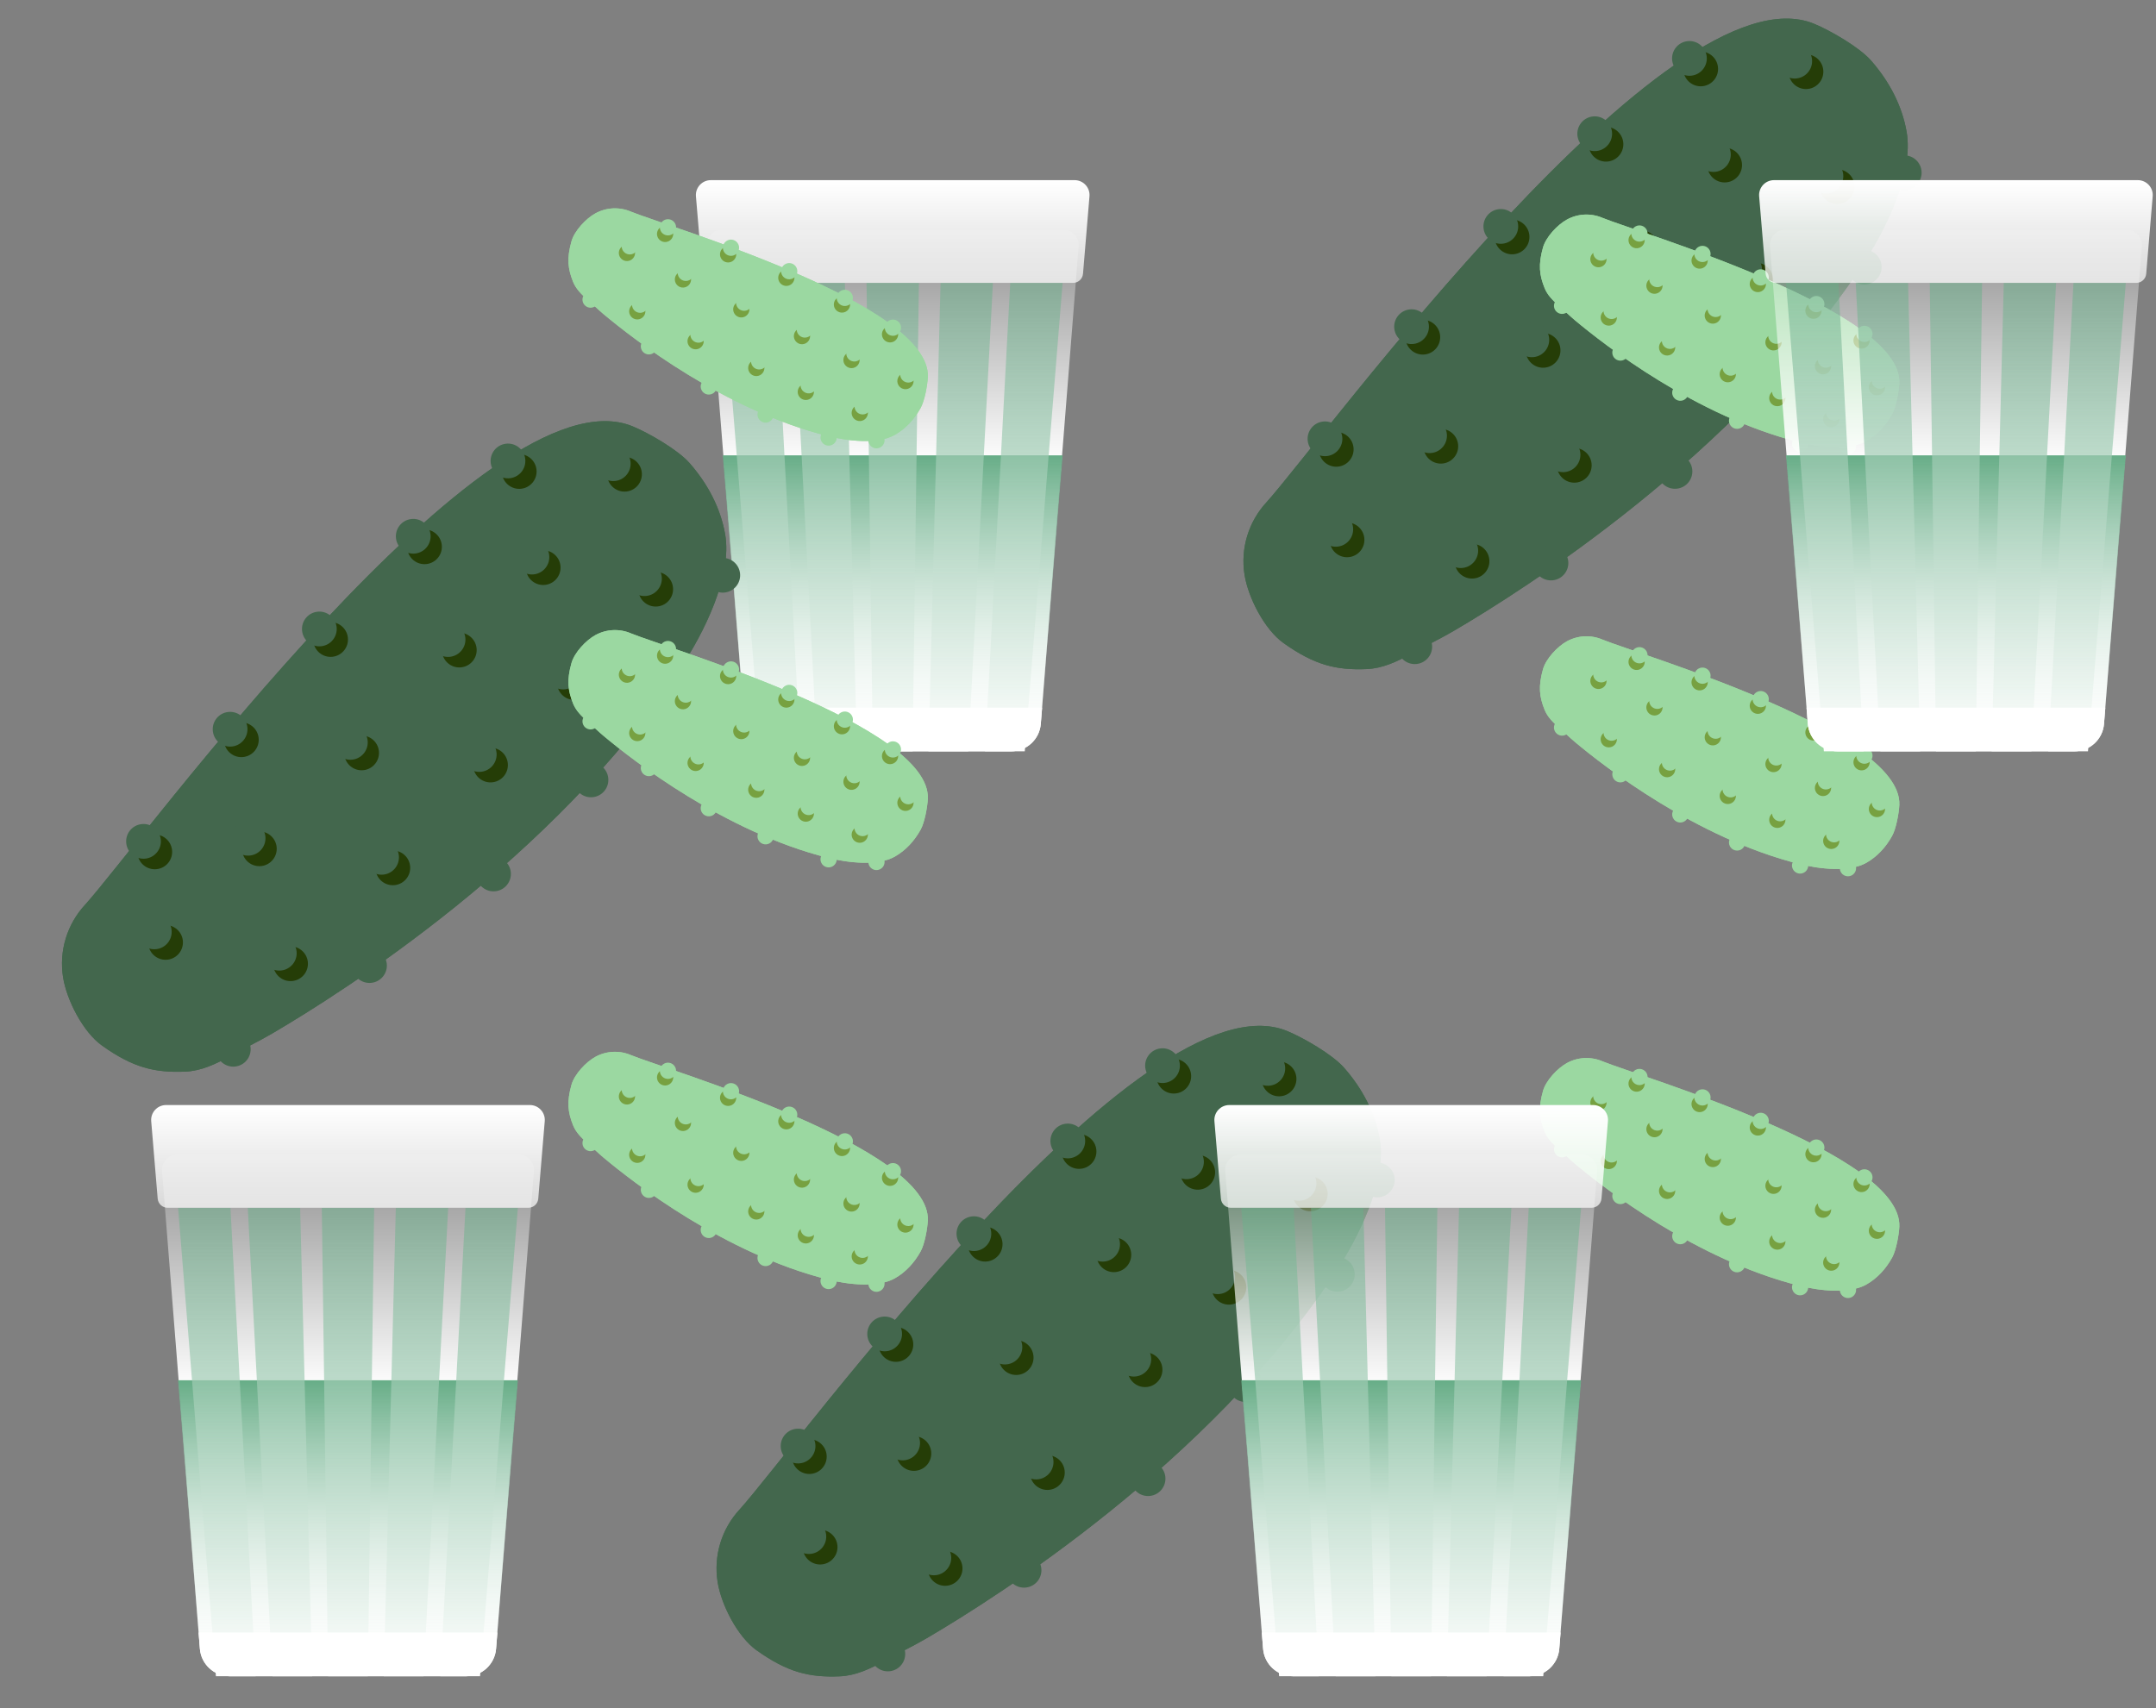 <svg width="347" height="275" viewBox="0 0 347 275" fill="none" xmlns="http://www.w3.org/2000/svg">
<rect x="0" y="0" width="347" height="275" fill="#808080" stroke="none"/>
<path d="M116.143 37.007C114.742 37.007 113.638 38.202 113.749 39.599L119.847 116.526C120.045 119.024 122.13 120.95 124.636 120.95H162.72C165.226 120.95 167.311 119.024 167.509 116.526L173.608 39.599C173.718 38.202 172.615 37.007 171.213 37.007H116.143Z" fill="url(#paint0_linear)"/>
<path fill-rule="evenodd" clip-rule="evenodd" d="M116.335 73.304L119.841 116.534C120.043 119.028 122.126 120.95 124.629 120.95H162.729C165.231 120.95 167.315 119.028 167.517 116.534L171.022 73.304H116.335Z" fill="url(#paint1_linear)"/>
<path d="M139.465 45.539L140.48 120.95H146.876L147.892 45.539H139.465Z" fill="url(#paint2_linear)"/>
<path d="M127.551 45.539L131.525 120.95H137.921L135.978 45.539H127.551Z" fill="url(#paint3_linear)"/>
<path d="M116.335 45.539L122.422 120.95H128.819L124.762 45.539H116.335Z" fill="url(#paint4_linear)"/>
<path d="M159.806 45.539L155.832 120.95H149.436L151.379 45.539H159.806Z" fill="url(#paint5_linear)"/>
<path d="M171.021 45.539L164.934 120.95H158.538L162.594 45.539H171.021Z" fill="url(#paint6_linear)"/>
<path d="M119.628 113.923L119.84 116.534C120.042 119.028 122.126 120.95 124.628 120.95H162.728C165.231 120.95 167.314 119.028 167.516 116.534L167.728 113.923H119.628Z" fill="white"/>
<path d="M112.009 31.602C111.891 30.202 112.997 29 114.402 29H172.954C174.359 29 175.465 30.202 175.348 31.602L174.306 44.071C174.236 44.901 173.542 45.539 172.71 45.539H114.646C113.814 45.539 113.12 44.901 113.051 44.071L112.009 31.602Z" fill="url(#paint7_linear)"/>
<path d="M291.968 3.827C268.621 -5.789 212.954 70.736 203.874 80.818C200.946 83.963 199.628 88.281 200.303 92.524C200.891 96.224 203.529 101.352 206.581 103.525C211.582 107.086 215.079 107.913 219.97 107.712C222.538 107.607 224.912 106.479 227.158 105.229C229.404 103.98 231.741 102.873 233.959 101.574C245.304 94.927 279.215 73.457 299.575 42.922C303.377 37.22 308.046 27.943 306.859 21.194C306.132 17.052 304.108 13.117 301.112 9.72C299.247 7.605 294.575 4.9 291.968 3.827Z" fill="#43674D"/>
<path d="M291.968 3.827C268.621 -5.789 212.954 70.736 203.874 80.818C200.946 83.963 199.628 88.281 200.303 92.524C200.891 96.224 203.529 101.352 206.581 103.525C211.582 107.086 215.079 107.913 219.97 107.712C222.538 107.607 224.912 106.479 227.158 105.229C229.404 103.98 231.741 102.873 233.959 101.574C245.304 94.927 279.215 73.457 299.575 42.922C303.377 37.22 308.046 27.943 306.859 21.194C306.132 17.052 304.108 13.117 301.112 9.72C299.247 7.605 294.575 4.9 291.968 3.827Z" fill="#43674D"/>
<circle cx="216.8" cy="86.91" r="2.796" transform="rotate(-6.799 216.8 86.91)" fill="#253D07"/>
<circle cx="231.894" cy="71.838" r="2.796" transform="rotate(-6.799 231.894 71.838)" fill="#253D07"/>
<circle cx="248.354" cy="56.402" r="2.796" transform="rotate(-6.799 248.354 56.402)" fill="#253D07"/>
<circle cx="264.077" cy="39.847" r="2.796" transform="rotate(-6.799 264.077 39.847)" fill="#253D07"/>
<circle cx="277.576" cy="26.574" r="2.796" transform="rotate(-6.799 277.576 26.574)" fill="#253D07"/>
<circle cx="290.665" cy="11.54" r="2.796" transform="rotate(-6.799 290.665 11.54)" fill="#253D07"/>
<circle cx="214.989" cy="85.216" r="2.796" transform="rotate(-6.799 214.989 85.216)" fill="#43674D"/>
<circle cx="230.084" cy="70.143" r="2.796" transform="rotate(-6.799 230.084 70.143)" fill="#43674D"/>
<circle cx="246.543" cy="54.708" r="2.796" transform="rotate(-6.799 246.543 54.708)" fill="#43674D"/>
<circle cx="262.266" cy="38.153" r="2.796" transform="rotate(-6.799 262.266 38.153)" fill="#43674D"/>
<circle cx="275.766" cy="24.88" r="2.796" transform="rotate(-6.799 275.766 24.88)" fill="#43674D"/>
<circle cx="288.854" cy="9.846" r="2.796" transform="rotate(-6.799 288.854 9.846)" fill="#43674D"/>
<circle cx="236.916" cy="90.343" r="2.796" transform="rotate(-6.799 236.916 90.343)" fill="#253D07"/>
<circle cx="253.376" cy="74.907" r="2.796" transform="rotate(-6.799 253.376 74.907)" fill="#253D07"/>
<circle cx="269.098" cy="58.353" r="2.796" transform="rotate(-6.799 269.098 58.353)" fill="#253D07"/>
<circle cx="282.598" cy="45.08" r="2.796" transform="rotate(-6.799 282.598 45.08)" fill="#253D07"/>
<circle cx="295.686" cy="30.046" r="2.796" transform="rotate(-6.799 295.686 30.046)" fill="#253D07"/>
<circle cx="235.105" cy="88.649" r="2.796" transform="rotate(-6.799 235.105 88.649)" fill="#43674D"/>
<circle cx="251.565" cy="73.213" r="2.796" transform="rotate(-6.799 251.565 73.213)" fill="#43674D"/>
<circle cx="267.288" cy="56.658" r="2.796" transform="rotate(-6.799 267.288 56.658)" fill="#43674D"/>
<circle cx="280.787" cy="43.385" r="2.796" transform="rotate(-6.799 280.787 43.385)" fill="#43674D"/>
<circle cx="293.876" cy="28.351" r="2.796" transform="rotate(-6.799 293.876 28.351)" fill="#43674D"/>
<circle cx="249.621" cy="90.638" r="2.796" transform="rotate(-6.799 249.621 90.638)" fill="#43674D"/>
<circle cx="227.699" cy="104.111" r="2.796" transform="rotate(-6.799 227.699 104.111)" fill="#43674D"/>
<circle cx="269.58" cy="75.891" r="2.796" transform="rotate(-6.799 269.58 75.891)" fill="#43674D"/>
<circle cx="300.046" cy="42.999" r="2.796" transform="rotate(-6.799 300.046 42.999)" fill="#43674D"/>
<circle cx="285.27" cy="60.748" r="2.796" transform="rotate(-6.799 285.27 60.748)" fill="#43674D"/>
<circle cx="306.479" cy="27.804" r="2.796" transform="rotate(-6.799 306.479 27.804)" fill="#43674D"/>
<circle cx="215.062" cy="72.337" r="2.796" transform="rotate(-6.799 215.062 72.337)" fill="#253D07"/>
<circle cx="228.997" cy="54.286" r="2.796" transform="rotate(-6.799 228.997 54.286)" fill="#253D07"/>
<circle cx="243.362" cy="38.145" r="2.796" transform="rotate(-6.799 243.362 38.145)" fill="#253D07"/>
<circle cx="258.475" cy="23.221" r="2.796" transform="rotate(-6.799 258.475 23.221)" fill="#253D07"/>
<circle cx="273.72" cy="11.097" r="2.796" transform="rotate(-6.799 273.72 11.097)" fill="#253D07"/>
<circle cx="213.251" cy="70.642" r="2.796" transform="rotate(-6.799 213.251 70.642)" fill="#43674D"/>
<circle cx="227.186" cy="52.591" r="2.796" transform="rotate(-6.799 227.186 52.591)" fill="#43674D"/>
<circle cx="241.551" cy="36.45" r="2.796" transform="rotate(-6.799 241.551 36.45)" fill="#43674D"/>
<circle cx="256.663" cy="21.527" r="2.796" transform="rotate(-6.799 256.663 21.527)" fill="#43674D"/>
<circle cx="271.909" cy="9.403" r="2.796" transform="rotate(-6.799 271.909 9.403)" fill="#43674D"/>
<path d="M101.816 68.632C78.469 59.016 22.802 135.541 13.721 145.623C10.793 148.768 9.476 153.086 10.151 157.329C10.739 161.029 13.377 166.157 16.429 168.33C21.429 171.891 24.927 172.718 29.818 172.517C32.386 172.412 34.759 171.284 37.005 170.034C39.252 168.785 41.589 167.678 43.807 166.379C55.151 159.732 89.063 138.262 109.422 107.727C113.224 102.025 117.894 92.749 116.707 85.999C115.979 81.858 113.956 77.922 110.96 74.525C109.095 72.41 104.423 69.705 101.816 68.632Z" fill="#43674D"/>
<path d="M101.816 68.632C78.469 59.016 22.802 135.541 13.721 145.623C10.793 148.768 9.476 153.086 10.151 157.329C10.739 161.029 13.377 166.157 16.429 168.33C21.429 171.891 24.927 172.718 29.818 172.517C32.386 172.412 34.759 171.284 37.005 170.034C39.252 168.785 41.589 167.678 43.807 166.379C55.151 159.732 89.063 138.262 109.422 107.727C113.224 102.025 117.894 92.749 116.707 85.999C115.979 81.858 113.956 77.922 110.96 74.525C109.095 72.41 104.423 69.705 101.816 68.632Z" fill="#43674D"/>
<circle cx="26.647" cy="151.715" r="2.796" transform="rotate(-6.799 26.647 151.715)" fill="#253D07"/>
<circle cx="41.742" cy="136.643" r="2.796" transform="rotate(-6.799 41.742 136.643)" fill="#253D07"/>
<circle cx="58.202" cy="121.207" r="2.796" transform="rotate(-6.799 58.202 121.207)" fill="#253D07"/>
<circle cx="73.924" cy="104.652" r="2.796" transform="rotate(-6.799 73.924 104.652)" fill="#253D07"/>
<circle cx="87.424" cy="91.379" r="2.796" transform="rotate(-6.799 87.424 91.379)" fill="#253D07"/>
<circle cx="100.513" cy="76.345" r="2.796" transform="rotate(-6.799 100.513 76.345)" fill="#253D07"/>
<circle cx="24.836" cy="150.021" r="2.796" transform="rotate(-6.799 24.836 150.021)" fill="#43674D"/>
<circle cx="39.932" cy="134.948" r="2.796" transform="rotate(-6.799 39.932 134.948)" fill="#43674D"/>
<circle cx="56.391" cy="119.513" r="2.796" transform="rotate(-6.799 56.391 119.513)" fill="#43674D"/>
<circle cx="72.113" cy="102.958" r="2.796" transform="rotate(-6.799 72.113 102.958)" fill="#43674D"/>
<circle cx="85.613" cy="89.685" r="2.796" transform="rotate(-6.799 85.613 89.685)" fill="#43674D"/>
<circle cx="98.702" cy="74.651" r="2.796" transform="rotate(-6.799 98.702 74.651)" fill="#43674D"/>
<circle cx="46.764" cy="155.148" r="2.796" transform="rotate(-6.799 46.764 155.148)" fill="#253D07"/>
<circle cx="63.224" cy="139.712" r="2.796" transform="rotate(-6.799 63.224 139.712)" fill="#253D07"/>
<circle cx="78.946" cy="123.158" r="2.796" transform="rotate(-6.799 78.946 123.158)" fill="#253D07"/>
<circle cx="92.446" cy="109.885" r="2.796" transform="rotate(-6.799 92.446 109.885)" fill="#253D07"/>
<circle cx="105.534" cy="94.851" r="2.796" transform="rotate(-6.799 105.534 94.851)" fill="#253D07"/>
<circle cx="44.953" cy="153.454" r="2.796" transform="rotate(-6.799 44.953 153.454)" fill="#43674D"/>
<circle cx="61.413" cy="138.018" r="2.796" transform="rotate(-6.799 61.413 138.018)" fill="#43674D"/>
<circle cx="77.135" cy="121.463" r="2.796" transform="rotate(-6.799 77.135 121.463)" fill="#43674D"/>
<circle cx="90.635" cy="108.19" r="2.796" transform="rotate(-6.799 90.635 108.19)" fill="#43674D"/>
<circle cx="103.724" cy="93.156" r="2.796" transform="rotate(-6.799 103.724 93.156)" fill="#43674D"/>
<circle cx="59.468" cy="155.443" r="2.796" transform="rotate(-6.799 59.468 155.443)" fill="#43674D"/>
<circle cx="37.546" cy="168.916" r="2.796" transform="rotate(-6.799 37.546 168.916)" fill="#43674D"/>
<circle cx="79.428" cy="140.696" r="2.796" transform="rotate(-6.799 79.428 140.696)" fill="#43674D"/>
<circle cx="109.894" cy="107.804" r="2.796" transform="rotate(-6.799 109.894 107.804)" fill="#43674D"/>
<circle cx="95.118" cy="125.553" r="2.796" transform="rotate(-6.799 95.118 125.553)" fill="#43674D"/>
<circle cx="116.327" cy="92.609" r="2.796" transform="rotate(-6.799 116.327 92.609)" fill="#43674D"/>
<circle cx="24.91" cy="137.142" r="2.796" transform="rotate(-6.799 24.91 137.142)" fill="#253D07"/>
<circle cx="38.845" cy="119.091" r="2.796" transform="rotate(-6.799 38.845 119.091)" fill="#253D07"/>
<circle cx="53.209" cy="102.95" r="2.796" transform="rotate(-6.799 53.209 102.95)" fill="#253D07"/>
<circle cx="68.322" cy="88.026" r="2.796" transform="rotate(-6.799 68.322 88.026)" fill="#253D07"/>
<circle cx="83.567" cy="75.902" r="2.796" transform="rotate(-6.799 83.567 75.902)" fill="#253D07"/>
<circle cx="23.099" cy="135.447" r="2.796" transform="rotate(-6.799 23.099 135.447)" fill="#43674D"/>
<circle cx="37.034" cy="117.396" r="2.796" transform="rotate(-6.799 37.034 117.396)" fill="#43674D"/>
<circle cx="51.399" cy="101.255" r="2.796" transform="rotate(-6.799 51.399 101.255)" fill="#43674D"/>
<circle cx="66.511" cy="86.332" r="2.796" transform="rotate(-6.799 66.511 86.332)" fill="#43674D"/>
<circle cx="81.757" cy="74.208" r="2.796" transform="rotate(-6.799 81.757 74.208)" fill="#43674D"/>
<path d="M207.164 165.979C183.817 156.363 128.149 232.888 119.069 242.97C116.141 246.115 114.824 250.433 115.498 254.677C116.086 258.377 118.725 263.504 121.776 265.677C126.777 269.239 130.274 270.065 135.165 269.864C137.733 269.759 140.107 268.631 142.353 267.381C144.599 266.132 146.937 265.025 149.154 263.726C160.499 257.079 194.41 235.609 214.77 205.074C218.572 199.372 223.241 190.096 222.055 183.346C221.327 179.205 219.303 175.269 216.307 171.872C214.443 169.757 209.77 167.053 207.164 165.979Z" fill="#43674D"/>
<path d="M207.164 165.979C183.817 156.363 128.149 232.888 119.069 242.97C116.141 246.115 114.824 250.433 115.498 254.677C116.086 258.377 118.725 263.504 121.776 265.677C126.777 269.239 130.274 270.065 135.165 269.864C137.733 269.759 140.107 268.631 142.353 267.381C144.599 266.132 146.937 265.025 149.154 263.726C160.499 257.079 194.41 235.609 214.77 205.074C218.572 199.372 223.241 190.096 222.055 183.346C221.327 179.205 219.303 175.269 216.307 171.872C214.443 169.757 209.77 167.053 207.164 165.979Z" fill="#43674D"/>
<circle cx="131.995" cy="249.062" r="2.796" transform="rotate(-6.799 131.995 249.062)" fill="#253D07"/>
<circle cx="147.09" cy="233.99" r="2.796" transform="rotate(-6.799 147.09 233.99)" fill="#253D07"/>
<circle cx="163.549" cy="218.554" r="2.796" transform="rotate(-6.799 163.549 218.554)" fill="#253D07"/>
<circle cx="179.272" cy="202" r="2.796" transform="rotate(-6.799 179.272 202)" fill="#253D07"/>
<circle cx="192.771" cy="188.727" r="2.796" transform="rotate(-6.799 192.771 188.727)" fill="#253D07"/>
<circle cx="205.86" cy="173.693" r="2.796" transform="rotate(-6.799 205.86 173.693)" fill="#253D07"/>
<circle cx="130.184" cy="247.368" r="2.796" transform="rotate(-6.799 130.184 247.368)" fill="#43674D"/>
<circle cx="145.279" cy="232.296" r="2.796" transform="rotate(-6.799 145.279 232.296)" fill="#43674D"/>
<circle cx="161.739" cy="216.86" r="2.796" transform="rotate(-6.799 161.739 216.86)" fill="#43674D"/>
<circle cx="177.461" cy="200.305" r="2.796" transform="rotate(-6.799 177.461 200.305)" fill="#43674D"/>
<circle cx="190.961" cy="187.032" r="2.796" transform="rotate(-6.799 190.961 187.032)" fill="#43674D"/>
<circle cx="204.049" cy="171.998" r="2.796" transform="rotate(-6.799 204.049 171.998)" fill="#43674D"/>
<circle cx="152.112" cy="252.495" r="2.796" transform="rotate(-6.799 152.112 252.495)" fill="#253D07"/>
<circle cx="168.571" cy="237.06" r="2.796" transform="rotate(-6.799 168.571 237.06)" fill="#253D07"/>
<circle cx="184.293" cy="220.505" r="2.796" transform="rotate(-6.799 184.293 220.505)" fill="#253D07"/>
<circle cx="197.793" cy="207.232" r="2.796" transform="rotate(-6.799 197.793 207.232)" fill="#253D07"/>
<circle cx="210.882" cy="192.198" r="2.796" transform="rotate(-6.799 210.882 192.198)" fill="#253D07"/>
<circle cx="150.301" cy="250.801" r="2.796" transform="rotate(-6.799 150.301 250.801)" fill="#43674D"/>
<circle cx="166.76" cy="235.365" r="2.796" transform="rotate(-6.799 166.76 235.365)" fill="#43674D"/>
<circle cx="182.483" cy="218.811" r="2.796" transform="rotate(-6.799 182.483 218.811)" fill="#43674D"/>
<circle cx="195.982" cy="205.537" r="2.796" transform="rotate(-6.799 195.982 205.537)" fill="#43674D"/>
<circle cx="209.071" cy="190.504" r="2.796" transform="rotate(-6.799 209.071 190.504)" fill="#43674D"/>
<circle cx="164.816" cy="252.791" r="2.796" transform="rotate(-6.799 164.816 252.791)" fill="#43674D"/>
<circle cx="142.894" cy="266.263" r="2.796" transform="rotate(-6.799 142.894 266.263)" fill="#43674D"/>
<circle cx="184.776" cy="238.043" r="2.796" transform="rotate(-6.799 184.776 238.043)" fill="#43674D"/>
<circle cx="215.242" cy="205.152" r="2.796" transform="rotate(-6.799 215.242 205.152)" fill="#43674D"/>
<circle cx="200.466" cy="222.9" r="2.796" transform="rotate(-6.799 200.466 222.9)" fill="#43674D"/>
<circle cx="221.675" cy="189.956" r="2.796" transform="rotate(-6.799 221.675 189.956)" fill="#43674D"/>
<circle cx="130.257" cy="234.489" r="2.796" transform="rotate(-6.799 130.257 234.489)" fill="#253D07"/>
<circle cx="144.193" cy="216.438" r="2.796" transform="rotate(-6.799 144.193 216.438)" fill="#253D07"/>
<circle cx="158.557" cy="200.297" r="2.796" transform="rotate(-6.799 158.557 200.297)" fill="#253D07"/>
<circle cx="173.67" cy="185.373" r="2.796" transform="rotate(-6.799 173.67 185.373)" fill="#253D07"/>
<circle cx="188.915" cy="173.249" r="2.796" transform="rotate(-6.799 188.915 173.249)" fill="#253D07"/>
<circle cx="128.447" cy="232.794" r="2.796" transform="rotate(-6.799 128.447 232.794)" fill="#43674D"/>
<circle cx="142.382" cy="214.743" r="2.796" transform="rotate(-6.799 142.382 214.743)" fill="#43674D"/>
<circle cx="156.746" cy="198.602" r="2.796" transform="rotate(-6.799 156.746 198.602)" fill="#43674D"/>
<circle cx="171.859" cy="183.679" r="2.796" transform="rotate(-6.799 171.859 183.679)" fill="#43674D"/>
<circle cx="187.104" cy="171.555" r="2.796" transform="rotate(-6.799 187.104 171.555)" fill="#43674D"/>
<path d="M149.33 60.704C149.88 48.911 107.418 36.477 101.548 34.071C99.702 33.278 97.594 33.379 95.832 34.345C94.296 35.188 92.456 37.157 91.98 38.843C91.201 41.606 91.389 43.276 92.249 45.397C92.7 46.511 93.571 47.378 94.475 48.169C95.379 48.961 96.235 49.815 97.157 50.586C101.872 54.532 116.67 66.072 133.321 70.218C136.43 70.992 141.25 71.585 144.034 69.998C145.742 69.024 147.155 67.513 148.178 65.659C148.815 64.504 149.268 62.021 149.33 60.704Z" fill="#9BD8A1"/>
<path d="M149.33 60.704C149.88 48.911 107.418 36.477 101.548 34.071C99.702 33.278 97.594 33.379 95.832 34.345C94.296 35.188 92.456 37.157 91.98 38.843C91.201 41.606 91.389 43.276 92.249 45.397C92.7 46.511 93.571 47.378 94.475 48.169C95.379 48.961 96.235 49.815 97.157 50.586C101.872 54.532 116.67 66.072 133.321 70.218C136.43 70.992 141.25 71.585 144.034 69.998C145.742 69.024 147.155 67.513 148.178 65.659C148.815 64.504 149.268 62.021 149.33 60.704Z" fill="#9BD8A1"/>
<circle cx="100.905" cy="40.721" r="1.307" transform="rotate(63.489 100.905 40.721)" fill="#77A141"/>
<circle cx="109.92" cy="44.988" r="1.307" transform="rotate(63.489 109.92 44.988)" fill="#77A141"/>
<circle cx="119.31" cy="49.798" r="1.307" transform="rotate(63.489 119.31 49.798)" fill="#77A141"/>
<circle cx="129.076" cy="54.108" r="1.307" transform="rotate(63.489 129.076 54.108)" fill="#77A141"/>
<circle cx="137.047" cy="57.957" r="1.307" transform="rotate(63.489 137.047 57.957)" fill="#77A141"/>
<circle cx="145.729" cy="61.347" r="1.307" transform="rotate(63.489 145.729 61.347)" fill="#77A141"/>
<circle cx="101.365" cy="39.656" r="1.307" transform="rotate(63.489 101.365 39.656)" fill="#9BD8A1"/>
<circle cx="110.38" cy="43.924" r="1.307" transform="rotate(63.489 110.38 43.924)" fill="#9BD8A1"/>
<circle cx="119.77" cy="48.734" r="1.307" transform="rotate(63.489 119.77 48.734)" fill="#9BD8A1"/>
<circle cx="129.536" cy="53.044" r="1.307" transform="rotate(63.489 129.536 53.044)" fill="#9BD8A1"/>
<circle cx="137.508" cy="56.893" r="1.307" transform="rotate(63.489 137.508 56.893)" fill="#9BD8A1"/>
<circle cx="146.189" cy="60.283" r="1.307" transform="rotate(63.489 146.189 60.283)" fill="#9BD8A1"/>
<circle cx="102.566" cy="50.117" r="1.307" transform="rotate(63.489 102.566 50.117)" fill="#77A141"/>
<circle cx="111.956" cy="54.927" r="1.307" transform="rotate(63.489 111.956 54.927)" fill="#77A141"/>
<circle cx="121.722" cy="59.237" r="1.307" transform="rotate(63.489 121.722 59.237)" fill="#77A141"/>
<circle cx="129.694" cy="63.086" r="1.307" transform="rotate(63.489 129.694 63.086)" fill="#77A141"/>
<circle cx="138.375" cy="66.476" r="1.307" transform="rotate(63.489 138.375 66.476)" fill="#77A141"/>
<circle cx="103.027" cy="49.053" r="1.307" transform="rotate(63.489 103.027 49.053)" fill="#9BD8A1"/>
<circle cx="112.416" cy="53.863" r="1.307" transform="rotate(63.489 112.416 53.863)" fill="#9BD8A1"/>
<circle cx="122.183" cy="58.173" r="1.307" transform="rotate(63.489 122.183 58.173)" fill="#9BD8A1"/>
<circle cx="130.154" cy="62.022" r="1.307" transform="rotate(63.489 130.154 62.022)" fill="#9BD8A1"/>
<circle cx="138.836" cy="65.412" r="1.307" transform="rotate(63.489 138.836 65.412)" fill="#9BD8A1"/>
<circle cx="104.44" cy="55.755" r="1.307" transform="rotate(63.489 104.44 55.755)" fill="#9BD8A1"/>
<circle cx="95.052" cy="48.231" r="1.307" transform="rotate(63.489 95.052 48.231)" fill="#9BD8A1"/>
<circle cx="114.079" cy="62.215" r="1.307" transform="rotate(63.489 114.079 62.215)" fill="#9BD8A1"/>
<circle cx="133.361" cy="70.438" r="1.307" transform="rotate(63.489 133.361 70.438)" fill="#9BD8A1"/>
<circle cx="123.218" cy="66.733" r="1.307" transform="rotate(63.489 123.218 66.733)" fill="#9BD8A1"/>
<circle cx="141.064" cy="70.873" r="1.307" transform="rotate(63.489 141.064 70.873)" fill="#9BD8A1"/>
<circle cx="107.046" cy="37.658" r="1.307" transform="rotate(63.489 107.046 37.658)" fill="#77A141"/>
<circle cx="117.188" cy="40.945" r="1.307" transform="rotate(63.489 117.188 40.945)" fill="#77A141"/>
<circle cx="126.558" cy="44.722" r="1.307" transform="rotate(63.489 126.558 44.722)" fill="#77A141"/>
<circle cx="135.51" cy="49.02" r="1.307" transform="rotate(63.489 135.51 49.02)" fill="#77A141"/>
<circle cx="143.251" cy="53.819" r="1.307" transform="rotate(63.489 143.251 53.819)" fill="#77A141"/>
<circle cx="107.506" cy="36.593" r="1.307" transform="rotate(63.489 107.506 36.593)" fill="#9BD8A1"/>
<circle cx="117.649" cy="39.88" r="1.307" transform="rotate(63.489 117.649 39.88)" fill="#9BD8A1"/>
<circle cx="127.019" cy="43.657" r="1.307" transform="rotate(63.489 127.019 43.657)" fill="#9BD8A1"/>
<circle cx="135.971" cy="47.956" r="1.307" transform="rotate(63.489 135.971 47.956)" fill="#9BD8A1"/>
<circle cx="143.712" cy="52.754" r="1.307" transform="rotate(63.489 143.712 52.754)" fill="#9BD8A1"/>
<path d="M149.33 196.491C149.88 184.698 107.418 172.264 101.548 169.857C99.702 169.064 97.594 169.165 95.832 170.131C94.296 170.974 92.456 172.944 91.98 174.63C91.201 177.392 91.389 179.062 92.249 181.183C92.7 182.297 93.571 183.164 94.475 183.955C95.379 184.747 96.235 185.601 97.157 186.373C101.872 190.318 116.67 201.858 133.321 206.004C136.43 206.779 141.25 207.371 144.034 205.784C145.742 204.811 147.155 203.299 148.178 201.445C148.815 200.29 149.268 197.807 149.33 196.491Z" fill="#9BD8A1"/>
<path d="M149.33 196.491C149.88 184.698 107.418 172.264 101.548 169.857C99.702 169.064 97.594 169.165 95.832 170.131C94.296 170.974 92.456 172.944 91.98 174.63C91.201 177.392 91.389 179.062 92.249 181.183C92.7 182.297 93.571 183.164 94.475 183.955C95.379 184.747 96.235 185.601 97.157 186.373C101.872 190.318 116.67 201.858 133.321 206.004C136.43 206.779 141.25 207.371 144.034 205.784C145.742 204.811 147.155 203.299 148.178 201.445C148.815 200.29 149.268 197.807 149.33 196.491Z" fill="#9BD8A1"/>
<circle cx="100.905" cy="176.507" r="1.307" transform="rotate(63.489 100.905 176.507)" fill="#77A141"/>
<circle cx="109.92" cy="180.774" r="1.307" transform="rotate(63.489 109.92 180.774)" fill="#77A141"/>
<circle cx="119.31" cy="185.585" r="1.307" transform="rotate(63.489 119.31 185.585)" fill="#77A141"/>
<circle cx="129.076" cy="189.894" r="1.307" transform="rotate(63.489 129.076 189.894)" fill="#77A141"/>
<circle cx="137.047" cy="193.743" r="1.307" transform="rotate(63.489 137.047 193.743)" fill="#77A141"/>
<circle cx="145.729" cy="197.133" r="1.307" transform="rotate(63.489 145.729 197.133)" fill="#77A141"/>
<circle cx="101.365" cy="175.443" r="1.307" transform="rotate(63.489 101.365 175.443)" fill="#9BD8A1"/>
<circle cx="110.38" cy="179.71" r="1.307" transform="rotate(63.489 110.38 179.71)" fill="#9BD8A1"/>
<circle cx="119.77" cy="184.52" r="1.307" transform="rotate(63.489 119.77 184.52)" fill="#9BD8A1"/>
<circle cx="129.536" cy="188.83" r="1.307" transform="rotate(63.489 129.536 188.83)" fill="#9BD8A1"/>
<circle cx="137.508" cy="192.679" r="1.307" transform="rotate(63.489 137.508 192.679)" fill="#9BD8A1"/>
<circle cx="146.189" cy="196.069" r="1.307" transform="rotate(63.489 146.189 196.069)" fill="#9BD8A1"/>
<circle cx="102.566" cy="185.903" r="1.307" transform="rotate(63.489 102.566 185.903)" fill="#77A141"/>
<circle cx="111.956" cy="190.713" r="1.307" transform="rotate(63.489 111.956 190.713)" fill="#77A141"/>
<circle cx="121.722" cy="195.023" r="1.307" transform="rotate(63.489 121.722 195.023)" fill="#77A141"/>
<circle cx="129.694" cy="198.872" r="1.307" transform="rotate(63.489 129.694 198.872)" fill="#77A141"/>
<circle cx="138.375" cy="202.262" r="1.307" transform="rotate(63.489 138.375 202.262)" fill="#77A141"/>
<circle cx="103.027" cy="184.839" r="1.307" transform="rotate(63.489 103.027 184.839)" fill="#9BD8A1"/>
<circle cx="112.416" cy="189.649" r="1.307" transform="rotate(63.489 112.416 189.649)" fill="#9BD8A1"/>
<circle cx="122.183" cy="193.959" r="1.307" transform="rotate(63.489 122.183 193.959)" fill="#9BD8A1"/>
<circle cx="130.154" cy="197.808" r="1.307" transform="rotate(63.489 130.154 197.808)" fill="#9BD8A1"/>
<circle cx="138.836" cy="201.198" r="1.307" transform="rotate(63.489 138.836 201.198)" fill="#9BD8A1"/>
<circle cx="104.44" cy="191.541" r="1.307" transform="rotate(63.489 104.44 191.541)" fill="#9BD8A1"/>
<circle cx="95.052" cy="184.017" r="1.307" transform="rotate(63.489 95.052 184.017)" fill="#9BD8A1"/>
<circle cx="114.079" cy="198.001" r="1.307" transform="rotate(63.489 114.079 198.001)" fill="#9BD8A1"/>
<circle cx="133.361" cy="206.224" r="1.307" transform="rotate(63.489 133.361 206.224)" fill="#9BD8A1"/>
<circle cx="123.218" cy="202.519" r="1.307" transform="rotate(63.489 123.218 202.519)" fill="#9BD8A1"/>
<circle cx="141.064" cy="206.659" r="1.307" transform="rotate(63.489 141.064 206.659)" fill="#9BD8A1"/>
<circle cx="107.046" cy="173.444" r="1.307" transform="rotate(63.489 107.046 173.444)" fill="#77A141"/>
<circle cx="117.188" cy="176.731" r="1.307" transform="rotate(63.489 117.188 176.731)" fill="#77A141"/>
<circle cx="126.558" cy="180.508" r="1.307" transform="rotate(63.489 126.558 180.508)" fill="#77A141"/>
<circle cx="135.51" cy="184.806" r="1.307" transform="rotate(63.489 135.51 184.806)" fill="#77A141"/>
<circle cx="143.251" cy="189.605" r="1.307" transform="rotate(63.489 143.251 189.605)" fill="#77A141"/>
<circle cx="107.506" cy="172.38" r="1.307" transform="rotate(63.489 107.506 172.38)" fill="#9BD8A1"/>
<circle cx="117.649" cy="175.667" r="1.307" transform="rotate(63.489 117.649 175.667)" fill="#9BD8A1"/>
<circle cx="127.019" cy="179.444" r="1.307" transform="rotate(63.489 127.019 179.444)" fill="#9BD8A1"/>
<circle cx="135.971" cy="183.742" r="1.307" transform="rotate(63.489 135.971 183.742)" fill="#9BD8A1"/>
<circle cx="143.712" cy="188.541" r="1.307" transform="rotate(63.489 143.712 188.541)" fill="#9BD8A1"/>
<path d="M149.33 128.598C149.88 116.805 107.418 104.371 101.548 101.964C99.702 101.171 97.594 101.272 95.832 102.238C94.296 103.081 92.456 105.05 91.98 106.736C91.201 109.499 91.389 111.169 92.249 113.29C92.7 114.404 93.571 115.271 94.475 116.062C95.379 116.854 96.235 117.708 97.157 118.479C101.872 122.425 116.67 133.965 133.321 138.111C136.43 138.885 141.25 139.478 144.034 137.891C145.742 136.918 147.155 135.406 148.178 133.552C148.815 132.397 149.268 129.914 149.33 128.598Z" fill="#9BD8A1"/>
<path d="M149.33 128.598C149.88 116.805 107.418 104.371 101.548 101.964C99.702 101.171 97.594 101.272 95.832 102.238C94.296 103.081 92.456 105.05 91.98 106.736C91.201 109.499 91.389 111.169 92.249 113.29C92.7 114.404 93.571 115.271 94.475 116.062C95.379 116.854 96.235 117.708 97.157 118.479C101.872 122.425 116.67 133.965 133.321 138.111C136.43 138.885 141.25 139.478 144.034 137.891C145.742 136.918 147.155 135.406 148.178 133.552C148.815 132.397 149.268 129.914 149.33 128.598Z" fill="#9BD8A1"/>
<circle cx="100.905" cy="108.614" r="1.307" transform="rotate(63.489 100.905 108.614)" fill="#77A141"/>
<circle cx="109.92" cy="112.881" r="1.307" transform="rotate(63.489 109.92 112.881)" fill="#77A141"/>
<circle cx="119.31" cy="117.692" r="1.307" transform="rotate(63.489 119.31 117.692)" fill="#77A141"/>
<circle cx="129.076" cy="122.001" r="1.307" transform="rotate(63.489 129.076 122.001)" fill="#77A141"/>
<circle cx="137.047" cy="125.85" r="1.307" transform="rotate(63.489 137.047 125.85)" fill="#77A141"/>
<circle cx="145.729" cy="129.24" r="1.307" transform="rotate(63.489 145.729 129.24)" fill="#77A141"/>
<circle cx="101.365" cy="107.55" r="1.307" transform="rotate(63.489 101.365 107.55)" fill="#9BD8A1"/>
<circle cx="110.38" cy="111.817" r="1.307" transform="rotate(63.489 110.38 111.817)" fill="#9BD8A1"/>
<circle cx="119.77" cy="116.627" r="1.307" transform="rotate(63.489 119.77 116.627)" fill="#9BD8A1"/>
<circle cx="129.536" cy="120.937" r="1.307" transform="rotate(63.489 129.536 120.937)" fill="#9BD8A1"/>
<circle cx="137.508" cy="124.786" r="1.307" transform="rotate(63.489 137.508 124.786)" fill="#9BD8A1"/>
<circle cx="146.189" cy="128.176" r="1.307" transform="rotate(63.489 146.189 128.176)" fill="#9BD8A1"/>
<circle cx="102.566" cy="118.01" r="1.307" transform="rotate(63.489 102.566 118.01)" fill="#77A141"/>
<circle cx="111.956" cy="122.82" r="1.307" transform="rotate(63.489 111.956 122.82)" fill="#77A141"/>
<circle cx="121.722" cy="127.13" r="1.307" transform="rotate(63.489 121.722 127.13)" fill="#77A141"/>
<circle cx="129.694" cy="130.979" r="1.307" transform="rotate(63.489 129.694 130.979)" fill="#77A141"/>
<circle cx="138.375" cy="134.369" r="1.307" transform="rotate(63.489 138.375 134.369)" fill="#77A141"/>
<circle cx="103.027" cy="116.946" r="1.307" transform="rotate(63.489 103.027 116.946)" fill="#9BD8A1"/>
<circle cx="112.416" cy="121.756" r="1.307" transform="rotate(63.489 112.416 121.756)" fill="#9BD8A1"/>
<circle cx="122.183" cy="126.066" r="1.307" transform="rotate(63.489 122.183 126.066)" fill="#9BD8A1"/>
<circle cx="130.154" cy="129.915" r="1.307" transform="rotate(63.489 130.154 129.915)" fill="#9BD8A1"/>
<circle cx="138.836" cy="133.305" r="1.307" transform="rotate(63.489 138.836 133.305)" fill="#9BD8A1"/>
<circle cx="104.44" cy="123.648" r="1.307" transform="rotate(63.489 104.44 123.648)" fill="#9BD8A1"/>
<circle cx="95.052" cy="116.124" r="1.307" transform="rotate(63.489 95.052 116.124)" fill="#9BD8A1"/>
<circle cx="114.079" cy="130.108" r="1.307" transform="rotate(63.489 114.079 130.108)" fill="#9BD8A1"/>
<circle cx="133.361" cy="138.331" r="1.307" transform="rotate(63.489 133.361 138.331)" fill="#9BD8A1"/>
<circle cx="123.218" cy="134.626" r="1.307" transform="rotate(63.489 123.218 134.626)" fill="#9BD8A1"/>
<circle cx="141.064" cy="138.766" r="1.307" transform="rotate(63.489 141.064 138.766)" fill="#9BD8A1"/>
<circle cx="107.046" cy="105.551" r="1.307" transform="rotate(63.489 107.046 105.551)" fill="#77A141"/>
<circle cx="117.188" cy="108.838" r="1.307" transform="rotate(63.489 117.188 108.838)" fill="#77A141"/>
<circle cx="126.558" cy="112.615" r="1.307" transform="rotate(63.489 126.558 112.615)" fill="#77A141"/>
<circle cx="135.51" cy="116.913" r="1.307" transform="rotate(63.489 135.51 116.913)" fill="#77A141"/>
<circle cx="143.251" cy="121.712" r="1.307" transform="rotate(63.489 143.251 121.712)" fill="#77A141"/>
<circle cx="107.506" cy="104.486" r="1.307" transform="rotate(63.489 107.506 104.486)" fill="#9BD8A1"/>
<circle cx="117.649" cy="107.774" r="1.307" transform="rotate(63.489 117.649 107.774)" fill="#9BD8A1"/>
<circle cx="127.019" cy="111.551" r="1.307" transform="rotate(63.489 127.019 111.551)" fill="#9BD8A1"/>
<circle cx="135.971" cy="115.849" r="1.307" transform="rotate(63.489 135.971 115.849)" fill="#9BD8A1"/>
<circle cx="143.712" cy="120.648" r="1.307" transform="rotate(63.489 143.712 120.648)" fill="#9BD8A1"/>
<path d="M305.689 197.491C306.239 185.698 263.777 173.264 257.907 170.857C256.061 170.064 253.952 170.165 252.191 171.131C250.655 171.974 248.814 173.944 248.339 175.63C247.56 178.392 247.748 180.062 248.608 182.183C249.059 183.297 249.93 184.164 250.834 184.955C251.738 185.747 252.594 186.601 253.516 187.373C258.23 191.318 273.029 202.858 289.68 207.004C292.789 207.779 297.609 208.371 300.393 206.784C302.101 205.811 303.514 204.299 304.537 202.445C305.173 201.29 305.627 198.807 305.689 197.491Z" fill="#9BD8A1"/>
<path d="M305.689 197.491C306.239 185.698 263.777 173.264 257.907 170.857C256.061 170.064 253.952 170.165 252.191 171.131C250.655 171.974 248.814 173.944 248.339 175.63C247.56 178.392 247.748 180.062 248.608 182.183C249.059 183.297 249.93 184.164 250.834 184.955C251.738 185.747 252.594 186.601 253.516 187.373C258.23 191.318 273.029 202.858 289.68 207.004C292.789 207.779 297.609 208.371 300.393 206.784C302.101 205.811 303.514 204.299 304.537 202.445C305.173 201.29 305.627 198.807 305.689 197.491Z" fill="#9BD8A1"/>
<circle cx="257.264" cy="177.507" r="1.307" transform="rotate(63.489 257.264 177.507)" fill="#77A141"/>
<circle cx="266.279" cy="181.774" r="1.307" transform="rotate(63.489 266.279 181.774)" fill="#77A141"/>
<circle cx="275.669" cy="186.585" r="1.307" transform="rotate(63.489 275.669 186.585)" fill="#77A141"/>
<circle cx="285.435" cy="190.894" r="1.307" transform="rotate(63.489 285.435 190.894)" fill="#77A141"/>
<circle cx="293.406" cy="194.743" r="1.307" transform="rotate(63.489 293.406 194.743)" fill="#77A141"/>
<circle cx="302.088" cy="198.133" r="1.307" transform="rotate(63.489 302.088 198.133)" fill="#77A141"/>
<circle cx="257.724" cy="176.443" r="1.307" transform="rotate(63.489 257.724 176.443)" fill="#9BD8A1"/>
<circle cx="266.739" cy="180.71" r="1.307" transform="rotate(63.489 266.739 180.71)" fill="#9BD8A1"/>
<circle cx="276.129" cy="185.52" r="1.307" transform="rotate(63.489 276.129 185.52)" fill="#9BD8A1"/>
<circle cx="285.895" cy="189.83" r="1.307" transform="rotate(63.489 285.895 189.83)" fill="#9BD8A1"/>
<circle cx="293.866" cy="193.679" r="1.307" transform="rotate(63.489 293.866 193.679)" fill="#9BD8A1"/>
<circle cx="302.548" cy="197.069" r="1.307" transform="rotate(63.489 302.548 197.069)" fill="#9BD8A1"/>
<circle cx="258.925" cy="186.903" r="1.307" transform="rotate(63.489 258.925 186.903)" fill="#77A141"/>
<circle cx="268.315" cy="191.713" r="1.307" transform="rotate(63.489 268.315 191.713)" fill="#77A141"/>
<circle cx="278.081" cy="196.023" r="1.307" transform="rotate(63.489 278.081 196.023)" fill="#77A141"/>
<circle cx="286.052" cy="199.872" r="1.307" transform="rotate(63.489 286.052 199.872)" fill="#77A141"/>
<circle cx="294.734" cy="203.262" r="1.307" transform="rotate(63.489 294.734 203.262)" fill="#77A141"/>
<circle cx="259.385" cy="185.839" r="1.307" transform="rotate(63.489 259.385 185.839)" fill="#9BD8A1"/>
<circle cx="268.775" cy="190.649" r="1.307" transform="rotate(63.489 268.775 190.649)" fill="#9BD8A1"/>
<circle cx="278.542" cy="194.959" r="1.307" transform="rotate(63.489 278.542 194.959)" fill="#9BD8A1"/>
<circle cx="286.513" cy="198.808" r="1.307" transform="rotate(63.489 286.513 198.808)" fill="#9BD8A1"/>
<circle cx="295.195" cy="202.198" r="1.307" transform="rotate(63.489 295.195 202.198)" fill="#9BD8A1"/>
<circle cx="260.799" cy="192.541" r="1.307" transform="rotate(63.489 260.799 192.541)" fill="#9BD8A1"/>
<circle cx="251.411" cy="185.017" r="1.307" transform="rotate(63.489 251.411 185.017)" fill="#9BD8A1"/>
<circle cx="270.438" cy="199.001" r="1.307" transform="rotate(63.489 270.438 199.001)" fill="#9BD8A1"/>
<circle cx="289.72" cy="207.224" r="1.307" transform="rotate(63.489 289.72 207.224)" fill="#9BD8A1"/>
<circle cx="279.577" cy="203.519" r="1.307" transform="rotate(63.489 279.577 203.519)" fill="#9BD8A1"/>
<circle cx="297.423" cy="207.659" r="1.307" transform="rotate(63.489 297.423 207.659)" fill="#9BD8A1"/>
<circle cx="263.405" cy="174.444" r="1.307" transform="rotate(63.489 263.405 174.444)" fill="#77A141"/>
<circle cx="273.547" cy="177.731" r="1.307" transform="rotate(63.489 273.547 177.731)" fill="#77A141"/>
<circle cx="282.917" cy="181.508" r="1.307" transform="rotate(63.489 282.917 181.508)" fill="#77A141"/>
<circle cx="291.869" cy="185.806" r="1.307" transform="rotate(63.489 291.869 185.806)" fill="#77A141"/>
<circle cx="299.61" cy="190.605" r="1.307" transform="rotate(63.489 299.61 190.605)" fill="#77A141"/>
<circle cx="263.865" cy="173.38" r="1.307" transform="rotate(63.489 263.865 173.38)" fill="#9BD8A1"/>
<circle cx="274.008" cy="176.667" r="1.307" transform="rotate(63.489 274.008 176.667)" fill="#9BD8A1"/>
<circle cx="283.378" cy="180.444" r="1.307" transform="rotate(63.489 283.378 180.444)" fill="#9BD8A1"/>
<circle cx="292.33" cy="184.742" r="1.307" transform="rotate(63.489 292.33 184.742)" fill="#9BD8A1"/>
<circle cx="300.071" cy="189.541" r="1.307" transform="rotate(63.489 300.071 189.541)" fill="#9BD8A1"/>
<path d="M305.689 129.598C306.239 117.805 263.777 105.371 257.907 102.964C256.061 102.171 253.952 102.272 252.191 103.238C250.655 104.081 248.814 106.05 248.339 107.736C247.56 110.499 247.748 112.169 248.608 114.29C249.059 115.404 249.93 116.271 250.834 117.062C251.738 117.854 252.594 118.708 253.516 119.479C258.23 123.425 273.029 134.965 289.68 139.111C292.789 139.885 297.609 140.478 300.393 138.891C302.101 137.918 303.514 136.406 304.537 134.552C305.173 133.397 305.627 130.914 305.689 129.598Z" fill="#9BD8A1"/>
<path d="M305.689 129.598C306.239 117.805 263.777 105.371 257.907 102.964C256.061 102.171 253.952 102.272 252.191 103.238C250.655 104.081 248.814 106.05 248.339 107.736C247.56 110.499 247.748 112.169 248.608 114.29C249.059 115.404 249.93 116.271 250.834 117.062C251.738 117.854 252.594 118.708 253.516 119.479C258.23 123.425 273.029 134.965 289.68 139.111C292.789 139.885 297.609 140.478 300.393 138.891C302.101 137.918 303.514 136.406 304.537 134.552C305.173 133.397 305.627 130.914 305.689 129.598Z" fill="#9BD8A1"/>
<circle cx="257.264" cy="109.614" r="1.307" transform="rotate(63.489 257.264 109.614)" fill="#77A141"/>
<circle cx="266.279" cy="113.881" r="1.307" transform="rotate(63.489 266.279 113.881)" fill="#77A141"/>
<circle cx="275.669" cy="118.692" r="1.307" transform="rotate(63.489 275.669 118.692)" fill="#77A141"/>
<circle cx="285.435" cy="123.001" r="1.307" transform="rotate(63.489 285.435 123.001)" fill="#77A141"/>
<circle cx="293.406" cy="126.85" r="1.307" transform="rotate(63.489 293.406 126.85)" fill="#77A141"/>
<circle cx="302.088" cy="130.24" r="1.307" transform="rotate(63.489 302.088 130.24)" fill="#77A141"/>
<circle cx="257.724" cy="108.55" r="1.307" transform="rotate(63.489 257.724 108.55)" fill="#9BD8A1"/>
<circle cx="266.739" cy="112.817" r="1.307" transform="rotate(63.489 266.739 112.817)" fill="#9BD8A1"/>
<circle cx="276.129" cy="117.627" r="1.307" transform="rotate(63.489 276.129 117.627)" fill="#9BD8A1"/>
<circle cx="285.895" cy="121.937" r="1.307" transform="rotate(63.489 285.895 121.937)" fill="#9BD8A1"/>
<circle cx="293.866" cy="125.786" r="1.307" transform="rotate(63.489 293.866 125.786)" fill="#9BD8A1"/>
<circle cx="302.548" cy="129.176" r="1.307" transform="rotate(63.489 302.548 129.176)" fill="#9BD8A1"/>
<circle cx="258.925" cy="119.01" r="1.307" transform="rotate(63.489 258.925 119.01)" fill="#77A141"/>
<circle cx="268.315" cy="123.82" r="1.307" transform="rotate(63.489 268.315 123.82)" fill="#77A141"/>
<circle cx="278.081" cy="128.13" r="1.307" transform="rotate(63.489 278.081 128.13)" fill="#77A141"/>
<circle cx="286.052" cy="131.979" r="1.307" transform="rotate(63.489 286.052 131.979)" fill="#77A141"/>
<circle cx="294.734" cy="135.369" r="1.307" transform="rotate(63.489 294.734 135.369)" fill="#77A141"/>
<circle cx="259.385" cy="117.946" r="1.307" transform="rotate(63.489 259.385 117.946)" fill="#9BD8A1"/>
<circle cx="268.775" cy="122.756" r="1.307" transform="rotate(63.489 268.775 122.756)" fill="#9BD8A1"/>
<circle cx="278.542" cy="127.066" r="1.307" transform="rotate(63.489 278.542 127.066)" fill="#9BD8A1"/>
<circle cx="286.513" cy="130.915" r="1.307" transform="rotate(63.489 286.513 130.915)" fill="#9BD8A1"/>
<circle cx="295.195" cy="134.305" r="1.307" transform="rotate(63.489 295.195 134.305)" fill="#9BD8A1"/>
<circle cx="260.799" cy="124.648" r="1.307" transform="rotate(63.489 260.799 124.648)" fill="#9BD8A1"/>
<circle cx="251.411" cy="117.124" r="1.307" transform="rotate(63.489 251.411 117.124)" fill="#9BD8A1"/>
<circle cx="270.438" cy="131.108" r="1.307" transform="rotate(63.489 270.438 131.108)" fill="#9BD8A1"/>
<circle cx="289.72" cy="139.331" r="1.307" transform="rotate(63.489 289.72 139.331)" fill="#9BD8A1"/>
<circle cx="279.577" cy="135.626" r="1.307" transform="rotate(63.489 279.577 135.626)" fill="#9BD8A1"/>
<circle cx="297.423" cy="139.766" r="1.307" transform="rotate(63.489 297.423 139.766)" fill="#9BD8A1"/>
<circle cx="263.405" cy="106.551" r="1.307" transform="rotate(63.489 263.405 106.551)" fill="#77A141"/>
<circle cx="273.547" cy="109.838" r="1.307" transform="rotate(63.489 273.547 109.838)" fill="#77A141"/>
<circle cx="282.917" cy="113.615" r="1.307" transform="rotate(63.489 282.917 113.615)" fill="#77A141"/>
<circle cx="291.869" cy="117.913" r="1.307" transform="rotate(63.489 291.869 117.913)" fill="#77A141"/>
<circle cx="299.61" cy="122.712" r="1.307" transform="rotate(63.489 299.61 122.712)" fill="#77A141"/>
<circle cx="263.865" cy="105.486" r="1.307" transform="rotate(63.489 263.865 105.486)" fill="#9BD8A1"/>
<circle cx="274.008" cy="108.774" r="1.307" transform="rotate(63.489 274.008 108.774)" fill="#9BD8A1"/>
<circle cx="283.378" cy="112.551" r="1.307" transform="rotate(63.489 283.378 112.551)" fill="#9BD8A1"/>
<circle cx="292.33" cy="116.849" r="1.307" transform="rotate(63.489 292.33 116.849)" fill="#9BD8A1"/>
<circle cx="300.071" cy="121.648" r="1.307" transform="rotate(63.489 300.071 121.648)" fill="#9BD8A1"/>
<path d="M305.689 61.704C306.239 49.911 263.777 37.477 257.907 35.071C256.061 34.278 253.952 34.379 252.191 35.345C250.655 36.188 248.814 38.157 248.339 39.843C247.56 42.606 247.748 44.276 248.608 46.397C249.059 47.511 249.93 48.378 250.834 49.169C251.738 49.961 252.594 50.815 253.516 51.586C258.23 55.532 273.029 67.072 289.68 71.218C292.789 71.992 297.609 72.585 300.393 70.998C302.101 70.024 303.514 68.513 304.537 66.659C305.173 65.504 305.627 63.021 305.689 61.704Z" fill="#9BD8A1"/>
<path d="M305.689 61.704C306.239 49.911 263.777 37.477 257.907 35.071C256.061 34.278 253.952 34.379 252.191 35.345C250.655 36.188 248.814 38.157 248.339 39.843C247.56 42.606 247.748 44.276 248.608 46.397C249.059 47.511 249.93 48.378 250.834 49.169C251.738 49.961 252.594 50.815 253.516 51.586C258.23 55.532 273.029 67.072 289.68 71.218C292.789 71.992 297.609 72.585 300.393 70.998C302.101 70.024 303.514 68.513 304.537 66.659C305.173 65.504 305.627 63.021 305.689 61.704Z" fill="#9BD8A1"/>
<circle cx="257.264" cy="41.721" r="1.307" transform="rotate(63.489 257.264 41.721)" fill="#77A141"/>
<circle cx="266.279" cy="45.988" r="1.307" transform="rotate(63.489 266.279 45.988)" fill="#77A141"/>
<circle cx="275.669" cy="50.798" r="1.307" transform="rotate(63.489 275.669 50.798)" fill="#77A141"/>
<circle cx="285.435" cy="55.108" r="1.307" transform="rotate(63.489 285.435 55.108)" fill="#77A141"/>
<circle cx="293.406" cy="58.957" r="1.307" transform="rotate(63.489 293.406 58.957)" fill="#77A141"/>
<circle cx="302.088" cy="62.347" r="1.307" transform="rotate(63.489 302.088 62.347)" fill="#77A141"/>
<circle cx="257.724" cy="40.656" r="1.307" transform="rotate(63.489 257.724 40.656)" fill="#9BD8A1"/>
<circle cx="266.739" cy="44.924" r="1.307" transform="rotate(63.489 266.739 44.924)" fill="#9BD8A1"/>
<circle cx="276.129" cy="49.734" r="1.307" transform="rotate(63.489 276.129 49.734)" fill="#9BD8A1"/>
<circle cx="285.895" cy="54.044" r="1.307" transform="rotate(63.489 285.895 54.044)" fill="#9BD8A1"/>
<circle cx="293.866" cy="57.893" r="1.307" transform="rotate(63.489 293.866 57.893)" fill="#9BD8A1"/>
<circle cx="302.548" cy="61.283" r="1.307" transform="rotate(63.489 302.548 61.283)" fill="#9BD8A1"/>
<circle cx="258.925" cy="51.117" r="1.307" transform="rotate(63.489 258.925 51.117)" fill="#77A141"/>
<circle cx="268.315" cy="55.927" r="1.307" transform="rotate(63.489 268.315 55.927)" fill="#77A141"/>
<circle cx="278.081" cy="60.237" r="1.307" transform="rotate(63.489 278.081 60.237)" fill="#77A141"/>
<circle cx="286.052" cy="64.086" r="1.307" transform="rotate(63.489 286.052 64.086)" fill="#77A141"/>
<circle cx="294.734" cy="67.476" r="1.307" transform="rotate(63.489 294.734 67.476)" fill="#77A141"/>
<circle cx="259.385" cy="50.053" r="1.307" transform="rotate(63.489 259.385 50.053)" fill="#9BD8A1"/>
<circle cx="268.775" cy="54.863" r="1.307" transform="rotate(63.489 268.775 54.863)" fill="#9BD8A1"/>
<circle cx="278.542" cy="59.173" r="1.307" transform="rotate(63.489 278.542 59.173)" fill="#9BD8A1"/>
<circle cx="286.513" cy="63.022" r="1.307" transform="rotate(63.489 286.513 63.022)" fill="#9BD8A1"/>
<circle cx="295.195" cy="66.412" r="1.307" transform="rotate(63.489 295.195 66.412)" fill="#9BD8A1"/>
<circle cx="260.799" cy="56.755" r="1.307" transform="rotate(63.489 260.799 56.755)" fill="#9BD8A1"/>
<circle cx="251.411" cy="49.231" r="1.307" transform="rotate(63.489 251.411 49.231)" fill="#9BD8A1"/>
<circle cx="270.438" cy="63.215" r="1.307" transform="rotate(63.489 270.438 63.215)" fill="#9BD8A1"/>
<circle cx="289.72" cy="71.438" r="1.307" transform="rotate(63.489 289.72 71.438)" fill="#9BD8A1"/>
<circle cx="279.577" cy="67.733" r="1.307" transform="rotate(63.489 279.577 67.733)" fill="#9BD8A1"/>
<circle cx="297.423" cy="71.873" r="1.307" transform="rotate(63.489 297.423 71.873)" fill="#9BD8A1"/>
<circle cx="263.405" cy="38.658" r="1.307" transform="rotate(63.489 263.405 38.658)" fill="#77A141"/>
<circle cx="273.547" cy="41.945" r="1.307" transform="rotate(63.489 273.547 41.945)" fill="#77A141"/>
<circle cx="282.917" cy="45.722" r="1.307" transform="rotate(63.489 282.917 45.722)" fill="#77A141"/>
<circle cx="291.869" cy="50.02" r="1.307" transform="rotate(63.489 291.869 50.02)" fill="#77A141"/>
<circle cx="299.61" cy="54.819" r="1.307" transform="rotate(63.489 299.61 54.819)" fill="#77A141"/>
<circle cx="263.865" cy="37.593" r="1.307" transform="rotate(63.489 263.865 37.593)" fill="#9BD8A1"/>
<circle cx="274.008" cy="40.88" r="1.307" transform="rotate(63.489 274.008 40.88)" fill="#9BD8A1"/>
<circle cx="283.378" cy="44.657" r="1.307" transform="rotate(63.489 283.378 44.657)" fill="#9BD8A1"/>
<circle cx="292.33" cy="48.956" r="1.307" transform="rotate(63.489 292.33 48.956)" fill="#9BD8A1"/>
<circle cx="300.071" cy="53.754" r="1.307" transform="rotate(63.489 300.071 53.754)" fill="#9BD8A1"/>
<path d="M28.471 185.901C27.07 185.901 25.966 187.096 26.077 188.493L32.175 265.42C32.373 267.918 34.458 269.844 36.964 269.844H75.048C77.554 269.844 79.639 267.918 79.837 265.42L85.935 188.493C86.046 187.096 84.942 185.901 83.541 185.901H28.471Z" fill="url(#paint8_linear)"/>
<path fill-rule="evenodd" clip-rule="evenodd" d="M28.663 222.198L32.168 265.429C32.37 267.923 34.454 269.844 36.956 269.844H75.056C77.559 269.844 79.642 267.923 79.844 265.429L83.35 222.198H28.663Z" fill="url(#paint9_linear)"/>
<path d="M51.792 194.434L52.808 269.844H59.204L60.219 194.434H51.792Z" fill="url(#paint10_linear)"/>
<path d="M39.878 194.434L43.853 269.844H50.249L48.306 194.434H39.878Z" fill="url(#paint11_linear)"/>
<path d="M28.663 194.434L34.75 269.844H41.146L37.09 194.434H28.663Z" fill="url(#paint12_linear)"/>
<path d="M72.134 194.434L68.16 269.844H61.764L63.707 194.434H72.134Z" fill="url(#paint13_linear)"/>
<path d="M83.349 194.434L77.262 269.844H70.865L74.922 194.434H83.349Z" fill="url(#paint14_linear)"/>
<path d="M31.956 262.817L32.168 265.428C32.37 267.923 34.453 269.844 36.956 269.844H75.056C77.558 269.844 79.642 267.923 79.844 265.428L80.056 262.817H31.956Z" fill="white"/>
<path d="M24.336 180.497C24.219 179.096 25.324 177.895 26.73 177.895H85.282C86.687 177.895 87.792 179.096 87.675 180.497L86.633 192.966C86.564 193.795 85.87 194.434 85.037 194.434H26.974C26.141 194.434 25.448 193.795 25.378 192.966L24.336 180.497Z" fill="url(#paint15_linear)"/>
<path d="M199.591 185.901C198.189 185.901 197.085 187.096 197.196 188.493L203.295 265.42C203.493 267.918 205.578 269.844 208.084 269.844H246.168C248.673 269.844 250.758 267.918 250.956 265.42L257.055 188.493C257.166 187.096 256.062 185.901 254.66 185.901H199.591Z" fill="url(#paint16_linear)"/>
<path fill-rule="evenodd" clip-rule="evenodd" d="M199.782 222.198L203.287 265.429C203.49 267.923 205.573 269.844 208.076 269.844H246.175C248.678 269.844 250.761 267.923 250.964 265.429L254.469 222.198H199.782Z" fill="url(#paint17_linear)"/>
<path d="M222.912 194.434L223.928 269.844H230.324L231.339 194.434H222.912Z" fill="url(#paint18_linear)"/>
<path d="M210.999 194.434L214.973 269.844H221.369L219.426 194.434H210.999Z" fill="url(#paint19_linear)"/>
<path d="M199.783 194.434L205.87 269.844H212.266L208.21 194.434H199.783Z" fill="url(#paint20_linear)"/>
<path d="M243.253 194.434L239.279 269.844H232.883L234.826 194.434H243.253Z" fill="url(#paint21_linear)"/>
<path d="M254.469 194.434L248.382 269.844H241.986L246.042 194.434H254.469Z" fill="url(#paint22_linear)"/>
<path d="M203.076 262.817L203.287 265.428C203.49 267.923 205.573 269.844 208.076 269.844H246.175C248.678 269.844 250.761 267.923 250.964 265.428L251.175 262.817H203.076Z" fill="white"/>
<path d="M195.456 180.497C195.339 179.096 196.444 177.895 197.849 177.895H256.401C257.807 177.895 258.912 179.096 258.795 180.497L257.753 192.966C257.683 193.795 256.99 194.434 256.157 194.434H198.094C197.261 194.434 196.567 193.795 196.498 192.966L195.456 180.497Z" fill="url(#paint23_linear)"/>
<path d="M287.263 37.007C285.862 37.007 284.758 38.202 284.869 39.599L290.967 116.526C291.165 119.024 293.25 120.95 295.756 120.95H333.84C336.346 120.95 338.431 119.024 338.629 116.526L344.727 39.599C344.838 38.202 343.734 37.007 342.333 37.007H287.263Z" fill="url(#paint24_linear)"/>
<path fill-rule="evenodd" clip-rule="evenodd" d="M287.455 73.304L290.96 116.534C291.162 119.028 293.245 120.95 295.748 120.95H333.848C336.35 120.95 338.434 119.028 338.636 116.534L342.141 73.304H287.455Z" fill="url(#paint25_linear)"/>
<path d="M310.584 45.539L311.6 120.95H317.996L319.012 45.539H310.584Z" fill="url(#paint26_linear)"/>
<path d="M298.671 45.539L302.645 120.95H309.041L307.098 45.539H298.671Z" fill="url(#paint27_linear)"/>
<path d="M287.455 45.539L293.543 120.95H299.939L295.882 45.539H287.455Z" fill="url(#paint28_linear)"/>
<path d="M330.926 45.539L326.952 120.95H320.555L322.499 45.539H330.926Z" fill="url(#paint29_linear)"/>
<path d="M342.142 45.539L336.054 120.95H329.658L333.715 45.539H342.142Z" fill="url(#paint30_linear)"/>
<path d="M290.748 113.923L290.96 116.534C291.162 119.028 293.245 120.95 295.748 120.95H333.848C336.35 120.95 338.434 119.028 338.636 116.534L338.848 113.923H290.748Z" fill="white"/>
<path d="M283.128 31.602C283.011 30.202 284.116 29 285.522 29H344.074C345.479 29 346.584 30.202 346.467 31.602L345.425 44.071C345.356 44.901 344.662 45.539 343.829 45.539H285.766C284.933 45.539 284.24 44.901 284.17 44.071L283.128 31.602Z" fill="url(#paint31_linear)"/>
<defs>
<linearGradient id="paint0_linear" x1="143.678" y1="74.712" x2="143.678" y2="32.278" gradientUnits="userSpaceOnUse">
<stop stop-color="white"/>
<stop offset="1" stop-color="white" stop-opacity="0"/>
</linearGradient>
<linearGradient id="paint1_linear" x1="143.679" y1="73.304" x2="143.679" y2="123.352" gradientUnits="userSpaceOnUse">
<stop stop-color="#67AD87"/>
<stop offset="1" stop-color="white" stop-opacity="0"/>
</linearGradient>
<linearGradient id="paint2_linear" x1="143.678" y1="45.539" x2="143.678" y2="120.95" gradientUnits="userSpaceOnUse">
<stop stop-color="#67AD87" stop-opacity="0.5"/>
<stop offset="1" stop-color="white"/>
</linearGradient>
<linearGradient id="paint3_linear" x1="132.736" y1="45.539" x2="132.736" y2="120.95" gradientUnits="userSpaceOnUse">
<stop stop-color="#67AD87" stop-opacity="0.5"/>
<stop offset="1" stop-color="white"/>
</linearGradient>
<linearGradient id="paint4_linear" x1="122.577" y1="45.539" x2="122.577" y2="120.95" gradientUnits="userSpaceOnUse">
<stop stop-color="#67AD87" stop-opacity="0.5"/>
<stop offset="1" stop-color="white"/>
</linearGradient>
<linearGradient id="paint5_linear" x1="154.621" y1="45.539" x2="154.621" y2="120.95" gradientUnits="userSpaceOnUse">
<stop stop-color="#67AD87" stop-opacity="0.5"/>
<stop offset="1" stop-color="white"/>
</linearGradient>
<linearGradient id="paint6_linear" x1="164.78" y1="45.539" x2="164.78" y2="120.95" gradientUnits="userSpaceOnUse">
<stop stop-color="#67AD87" stop-opacity="0.5"/>
<stop offset="1" stop-color="white"/>
</linearGradient>
<linearGradient id="paint7_linear" x1="143.678" y1="29" x2="143.678" y2="45.539" gradientUnits="userSpaceOnUse">
<stop stop-color="white"/>
<stop offset="1" stop-color="white" stop-opacity="0.7"/>
</linearGradient>
<linearGradient id="paint8_linear" x1="56.006" y1="223.607" x2="56.006" y2="181.173" gradientUnits="userSpaceOnUse">
<stop stop-color="white"/>
<stop offset="1" stop-color="white" stop-opacity="0"/>
</linearGradient>
<linearGradient id="paint9_linear" x1="56.006" y1="222.198" x2="56.006" y2="272.246" gradientUnits="userSpaceOnUse">
<stop stop-color="#67AD87"/>
<stop offset="1" stop-color="white" stop-opacity="0"/>
</linearGradient>
<linearGradient id="paint10_linear" x1="56.006" y1="194.434" x2="56.006" y2="269.844" gradientUnits="userSpaceOnUse">
<stop stop-color="#67AD87" stop-opacity="0.5"/>
<stop offset="1" stop-color="white"/>
</linearGradient>
<linearGradient id="paint11_linear" x1="45.064" y1="194.434" x2="45.064" y2="269.844" gradientUnits="userSpaceOnUse">
<stop stop-color="#67AD87" stop-opacity="0.5"/>
<stop offset="1" stop-color="white"/>
</linearGradient>
<linearGradient id="paint12_linear" x1="34.904" y1="194.434" x2="34.904" y2="269.844" gradientUnits="userSpaceOnUse">
<stop stop-color="#67AD87" stop-opacity="0.5"/>
<stop offset="1" stop-color="white"/>
</linearGradient>
<linearGradient id="paint13_linear" x1="66.949" y1="194.434" x2="66.949" y2="269.844" gradientUnits="userSpaceOnUse">
<stop stop-color="#67AD87" stop-opacity="0.5"/>
<stop offset="1" stop-color="white"/>
</linearGradient>
<linearGradient id="paint14_linear" x1="77.107" y1="194.434" x2="77.107" y2="269.844" gradientUnits="userSpaceOnUse">
<stop stop-color="#67AD87" stop-opacity="0.5"/>
<stop offset="1" stop-color="white"/>
</linearGradient>
<linearGradient id="paint15_linear" x1="56.006" y1="177.895" x2="56.006" y2="194.434" gradientUnits="userSpaceOnUse">
<stop stop-color="white"/>
<stop offset="1" stop-color="white" stop-opacity="0.7"/>
</linearGradient>
<linearGradient id="paint16_linear" x1="227.126" y1="223.607" x2="227.126" y2="181.173" gradientUnits="userSpaceOnUse">
<stop stop-color="white"/>
<stop offset="1" stop-color="white" stop-opacity="0"/>
</linearGradient>
<linearGradient id="paint17_linear" x1="227.125" y1="222.198" x2="227.125" y2="272.246" gradientUnits="userSpaceOnUse">
<stop stop-color="#67AD87"/>
<stop offset="1" stop-color="white" stop-opacity="0"/>
</linearGradient>
<linearGradient id="paint18_linear" x1="227.126" y1="194.434" x2="227.126" y2="269.844" gradientUnits="userSpaceOnUse">
<stop stop-color="#67AD87" stop-opacity="0.5"/>
<stop offset="1" stop-color="white"/>
</linearGradient>
<linearGradient id="paint19_linear" x1="216.184" y1="194.434" x2="216.184" y2="269.844" gradientUnits="userSpaceOnUse">
<stop stop-color="#67AD87" stop-opacity="0.5"/>
<stop offset="1" stop-color="white"/>
</linearGradient>
<linearGradient id="paint20_linear" x1="206.025" y1="194.434" x2="206.025" y2="269.844" gradientUnits="userSpaceOnUse">
<stop stop-color="#67AD87" stop-opacity="0.5"/>
<stop offset="1" stop-color="white"/>
</linearGradient>
<linearGradient id="paint21_linear" x1="238.068" y1="194.434" x2="238.068" y2="269.844" gradientUnits="userSpaceOnUse">
<stop stop-color="#67AD87" stop-opacity="0.5"/>
<stop offset="1" stop-color="white"/>
</linearGradient>
<linearGradient id="paint22_linear" x1="248.227" y1="194.434" x2="248.227" y2="269.844" gradientUnits="userSpaceOnUse">
<stop stop-color="#67AD87" stop-opacity="0.5"/>
<stop offset="1" stop-color="white"/>
</linearGradient>
<linearGradient id="paint23_linear" x1="227.125" y1="177.895" x2="227.125" y2="194.434" gradientUnits="userSpaceOnUse">
<stop stop-color="white"/>
<stop offset="1" stop-color="white" stop-opacity="0.7"/>
</linearGradient>
<linearGradient id="paint24_linear" x1="314.798" y1="74.712" x2="314.798" y2="32.278" gradientUnits="userSpaceOnUse">
<stop stop-color="white"/>
<stop offset="1" stop-color="white" stop-opacity="0"/>
</linearGradient>
<linearGradient id="paint25_linear" x1="314.798" y1="73.304" x2="314.798" y2="123.352" gradientUnits="userSpaceOnUse">
<stop stop-color="#67AD87"/>
<stop offset="1" stop-color="white" stop-opacity="0"/>
</linearGradient>
<linearGradient id="paint26_linear" x1="314.798" y1="45.539" x2="314.798" y2="120.95" gradientUnits="userSpaceOnUse">
<stop stop-color="#67AD87" stop-opacity="0.5"/>
<stop offset="1" stop-color="white"/>
</linearGradient>
<linearGradient id="paint27_linear" x1="303.856" y1="45.539" x2="303.856" y2="120.95" gradientUnits="userSpaceOnUse">
<stop stop-color="#67AD87" stop-opacity="0.5"/>
<stop offset="1" stop-color="white"/>
</linearGradient>
<linearGradient id="paint28_linear" x1="293.697" y1="45.539" x2="293.697" y2="120.95" gradientUnits="userSpaceOnUse">
<stop stop-color="#67AD87" stop-opacity="0.5"/>
<stop offset="1" stop-color="white"/>
</linearGradient>
<linearGradient id="paint29_linear" x1="325.741" y1="45.539" x2="325.741" y2="120.95" gradientUnits="userSpaceOnUse">
<stop stop-color="#67AD87" stop-opacity="0.5"/>
<stop offset="1" stop-color="white"/>
</linearGradient>
<linearGradient id="paint30_linear" x1="335.9" y1="45.539" x2="335.9" y2="120.95" gradientUnits="userSpaceOnUse">
<stop stop-color="#67AD87" stop-opacity="0.5"/>
<stop offset="1" stop-color="white"/>
</linearGradient>
<linearGradient id="paint31_linear" x1="314.798" y1="29" x2="314.798" y2="45.539" gradientUnits="userSpaceOnUse">
<stop stop-color="white"/>
<stop offset="1" stop-color="white" stop-opacity="0.7"/>
</linearGradient>
</defs>
</svg>
